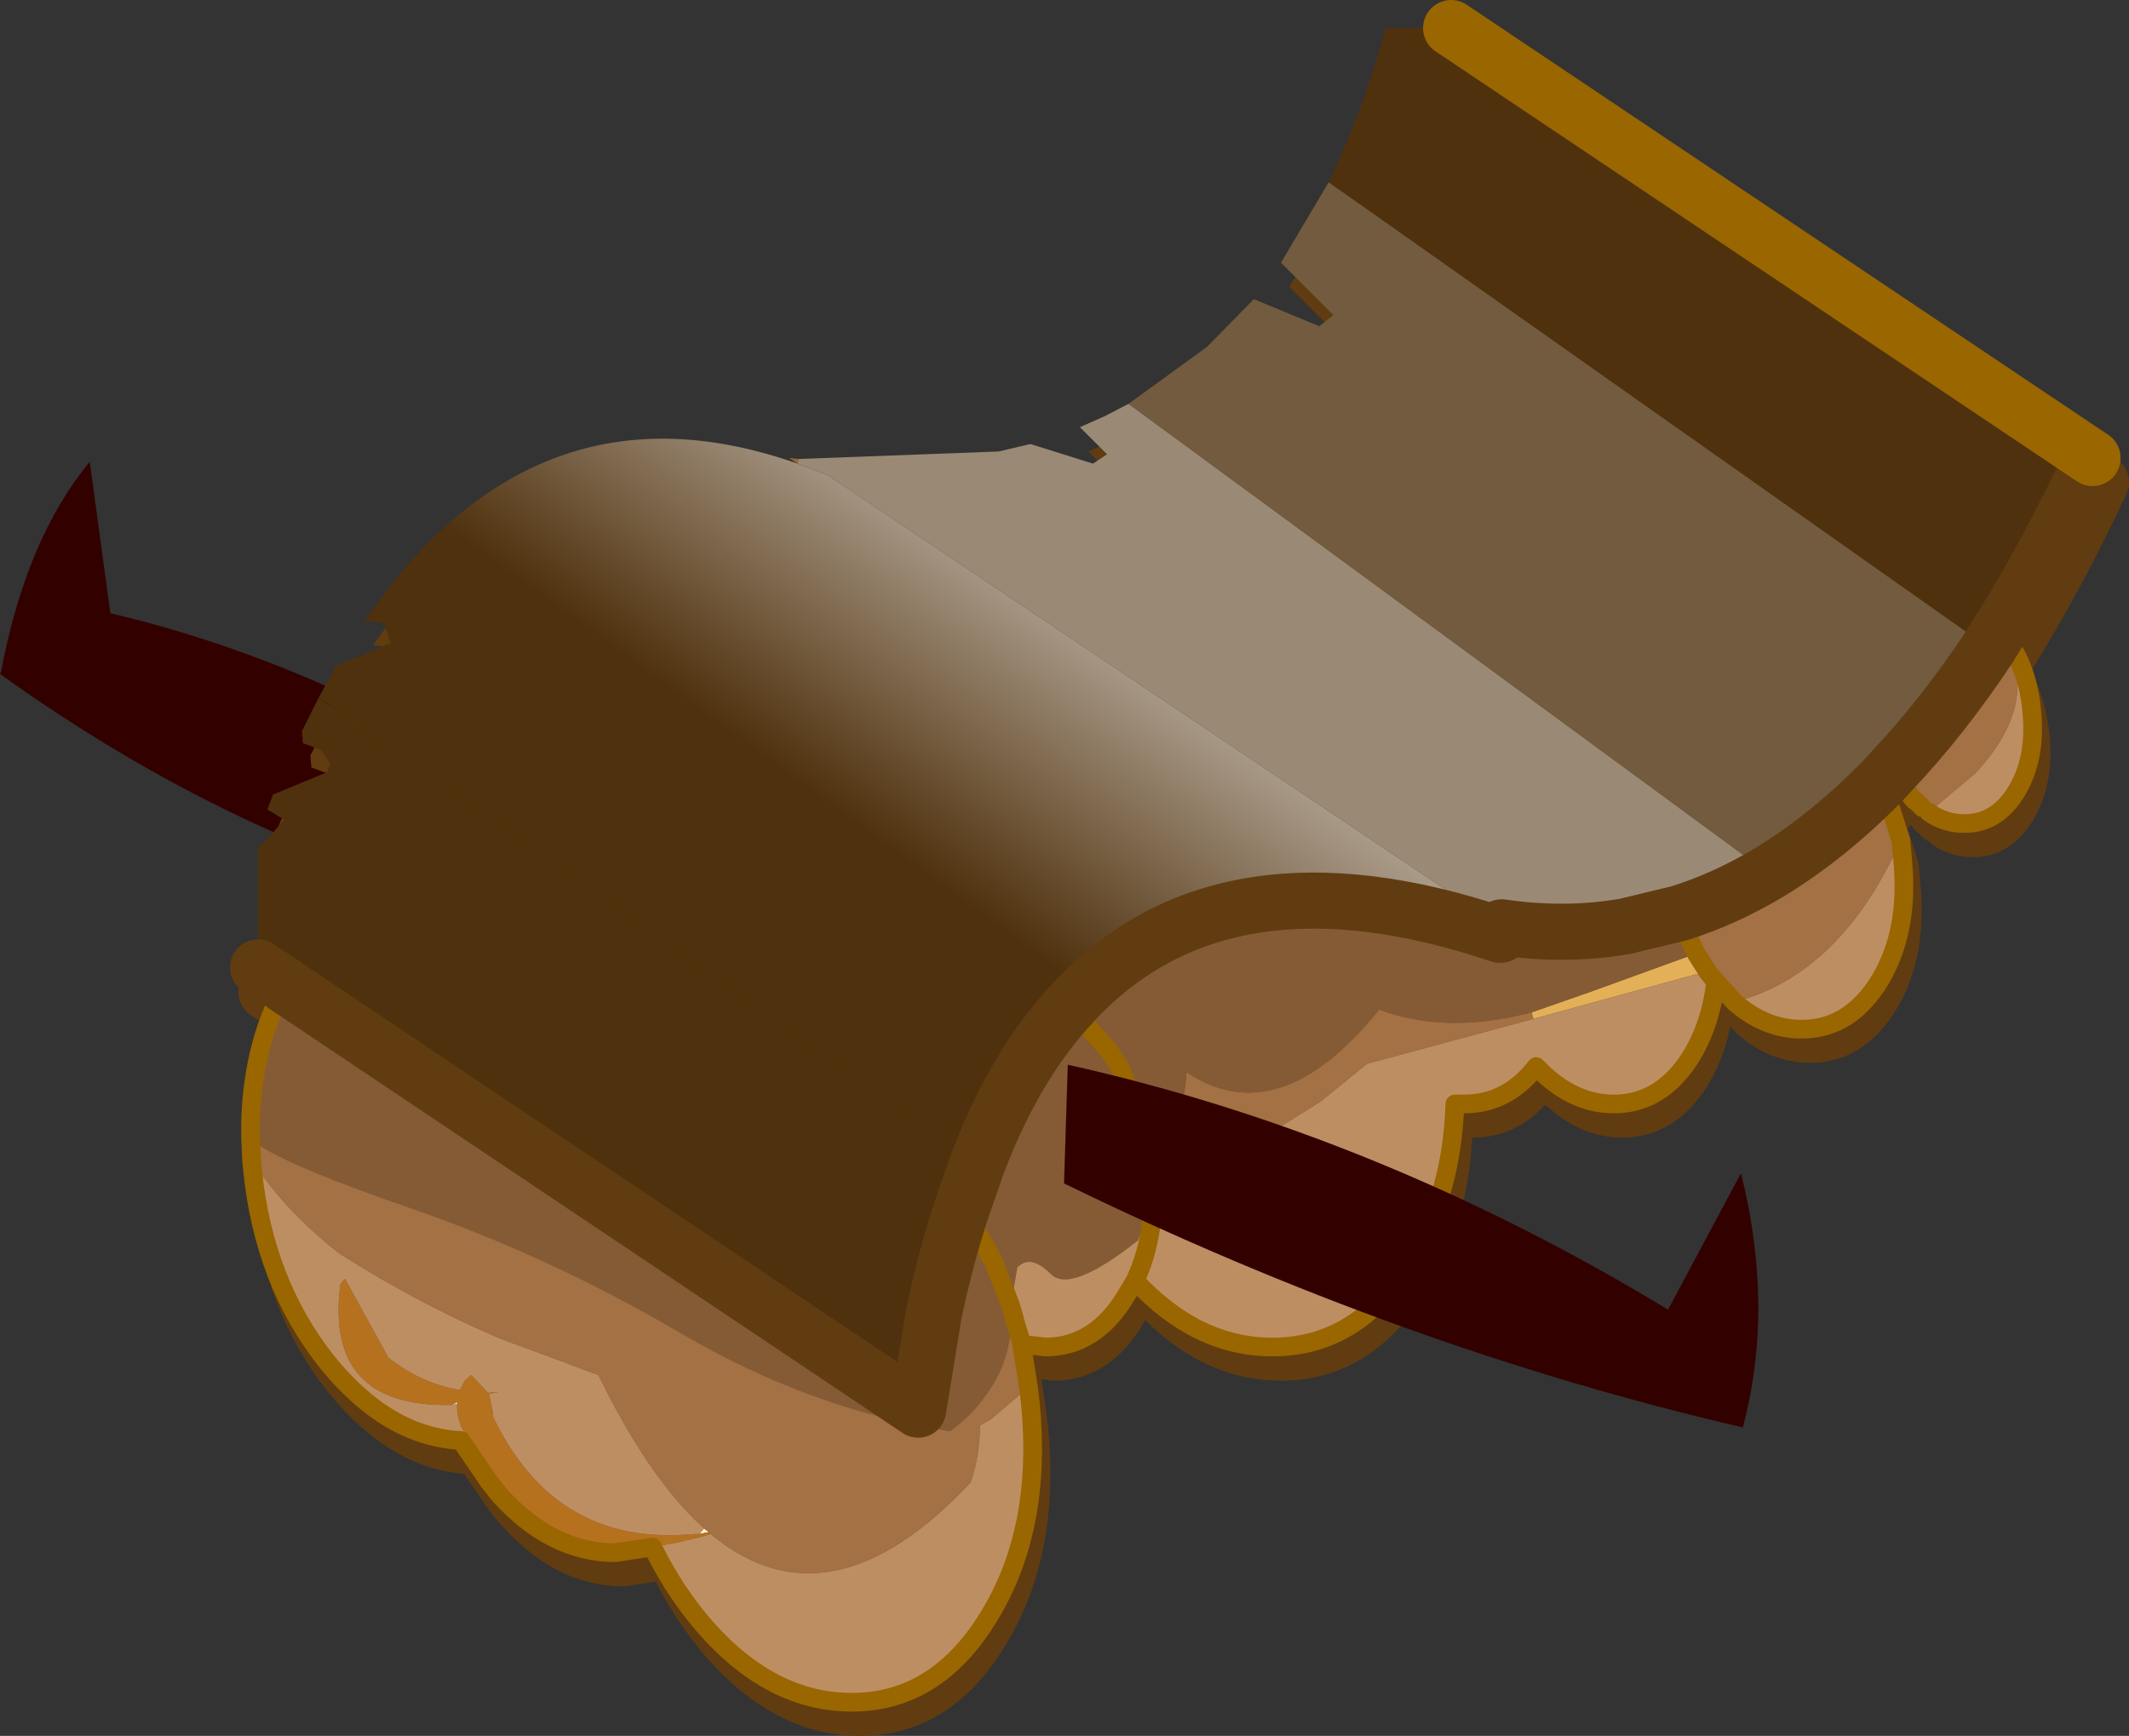 <svg viewBox="0 0 113.85 92.85" xmlns="http://www.w3.org/2000/svg" xmlns:xlink="http://www.w3.org/1999/xlink"><rect x="0" y="0" width="113.85" height="92.85" fill="#333333" stroke="none"/><g transform="translate(-200.65 -132.6)"><use transform="translate(200.65 157.3)" width="31.5" height="23.7" xlink:href="#a"/><use transform="translate(212.95 132.6)" width="101.55" height="92.85" xlink:href="#b"/><use transform="translate(257.55 189.55)" width="37.15" height="19.4" xlink:href="#c"/></g><defs><path d="M226.6 181q-13.25-3.25-25.95-12.35l.05-.1q1.35-7.15 4.75-11.25l1.1 8.1q13.15 3.1 25.6 12l-5.55 3.6" fill="#300" fill-rule="evenodd" transform="translate(-200.65 -157.3)" id="a"/><path d="M293.75 195.35q1.8 7.2.1 13.6-18.15-4.2-36.3-13.05l.2-6.35q16.6 3.7 32.1 13.1l3.9-7.3" fill="#300" fill-rule="evenodd" transform="translate(-257.55 -189.55)" id="c"/><linearGradient id="d" x1="-819.2" x2="819.2" gradientTransform="matrix(.011 -.015 .029 .021 42.75 31.3)" gradientUnits="userSpaceOnUse"><stop stop-color="#4f310d" offset="0"/><stop stop-color="#fff" offset="1"/></linearGradient><g id="b"><path d="M.85 51.55v-6.5l.3-.15 1.1-1.25-.9-.55.3-.8 2.9-1.2.15-.45-.5-.75-.95-.35-.05-.65 1.85-3.5 2.9-1.2-.35-1.05L6.55 33l1.1-1.5q8.85-11.55 22.05-6.9l-.45-.3 11.2-.35 1.7-.4 3.35 1.05.75-.5-1.45-1.45 1.35-.6 1.25-.65q2.25-1.3 4.2-3.05l2.5-2.55 3.5 1.45.75-.6-2.8-2.8 2.55-4.3q1.8-3.7 3.05-8.25h3.5l34.3 23q-2.4 5.1-4.95 9.2l.1.1q1.35 1.75 1.6 4.25t-.8 4.25-2.8 1.75q-1.05 0-1.9-.6l-.35-.25-.4-.4h-.05l-.35-.45-.05-.05-.55-.75-.2-.35-.55.6 1 3.15.1 1.1q.35 3.75-1.2 6.35-1.6 2.65-4.2 2.65-1.95 0-3.6-1.45l-1-1.1q-.25 2.2-1.25 3.9-1.6 2.65-4.2 2.65-2.25 0-4.15-2-1.55 2-3.85 2h-.5q-.15 4.75-2.3 8.3-2.8 4.7-7.45 4.7-4.05 0-7.35-3.55l-.45.75q-1.65 2.8-4.35 2.8l-1.25-.15v.1l.35 2.2.1.85q.65 6.65-2.15 11.3-2.8 4.7-7.4 4.7-4.65 0-8.4-4.7-1.3-1.65-2.25-3.6l-2 .3q-3.75 0-6.75-3.8l-1.5-2.2q-3.95-.2-7.2-4.25Q1.15 68.35.55 62.35L.5 61.8v-.05L.45 60.7v-.95q.1-3.25 1.2-5.9l.5-1 .15-.35-1.45-.95m46.9 16.75q.85-1.8.95-4.05v-.1l-.05-1.8-.25-1.6L47 57l-.2-.3-.05-.1-.4-.6-.15-.15-.05-.1-.15-.15-.8-.9-.85-.7-.25-.2.25.2.85.7.8.9.15.15.05.1.15.15.4.6.05.1.2.3 1.4 3.75.25 1.6.05 1.8v.1q-.1 2.25-.95 4.05m-9.25-3.9.8-2.3q1.9-5.05 4.8-8.3l.45-.5q8-8.45 22.7-3.5-14.7-4.95-22.7 3.5l-.45.5q-2.9 3.25-4.8 8.3l-.8 2.3 1.3 2.15.05.15.1.1v.1l.05.1.1.1.05.1.95 2.45.2.7.05.2.35 1.15-.35-1.15-.05-.2-.2-.7-.95-2.45-.05-.1-.1-.1-.05-.1v-.1l-.1-.1-.05-.15-1.3-2.15q-.9 2.7-1.55 5.85v.05l-.8 4.9L2.3 52.5l33.85 22.7.8-4.9v-.05q.65-3.15 1.55-5.85M88.25 41q2.65-2.8 5.15-6.55l.6-.95-.6.95Q90.9 38.2 88.25 41M78.8 52.3l-.1-.1-.35-.45-.6-.95-.6-1.25-.3-.9.3.9.6 1.25.6.95.35.45.1.1m-1.95-3.65q2.4-.75 4.75-2.15 3.15-1.9 6.1-4.9-2.95 3-6.1 4.9-2.35 1.4-4.75 2.15l-2.9.7q-3.2.55-6.6.05 3.4.5 6.6-.05l2.9-.7" fill="#613c10" fill-rule="evenodd" transform="translate(1.1 1.5)"/><path d="m94 33.5.1.1q1.35 1.75 1.6 4.25t-.8 4.25-2.8 1.75q-1.05 0-1.9-.6m-.35-.25-.4-.4h-.05l-.35-.45-.05-.05-.55-.75-.2-.35m-.55.6 1 3.15.1 1.1q.35 3.75-1.2 6.35-1.6 2.65-4.2 2.65-1.95 0-3.6-1.45l-1-1.1q-.25 2.2-1.25 3.9-1.6 2.65-4.2 2.65-2.25 0-4.15-2-1.55 2-3.85 2h-.5q-.15 4.75-2.3 8.3-2.8 4.7-7.45 4.7-4.05 0-7.35-3.55l-.45.75q-1.65 2.8-4.35 2.8l-1.25-.15v.1l.35 2.2.1.85q.65 6.65-2.15 11.3-2.8 4.7-7.4 4.7-4.65 0-8.4-4.7-1.3-1.65-2.25-3.6l-2 .3q-3.75 0-6.75-3.8l-1.5-2.2q-3.95-.2-7.2-4.25Q1.15 68.35.55 62.35L.5 61.8m0-.05L.45 60.7v-.95q.1-3.25 1.2-5.9l.5-1 .15-.35m41.8 1.3.25.2.85.7.8.9.15.15.05.1.15.15.4.6.05.1.2.3 1.4 3.75.25 1.6.05 1.8v.1q-.1 2.25-.95 4.05m-9.25-3.9 1.3 2.15.05.15.1.1v.1l.05.1.1.1.05.1.95 2.45.2.7.05.2.35 1.15m35.15-23.05.3.9.6 1.25.6.95.35.45.1.1" fill="none" stroke="#613c10" stroke-linecap="round" stroke-linejoin="round" transform="translate(1.1 1.5)"/><path d="M100.05 25.8q-2.4 5.1-4.95 9.2l-.6.95Q92 39.7 89.35 42.5l-.55.6q-2.95 3-6.1 4.9-2.35 1.4-4.75 2.15l-2.9.7q-3.2.55-6.6.05M3.4 54l-1.45-.95m66.4-1.75q-14.7-4.95-22.7 3.5l-.45.5q-2.9 3.25-4.8 8.3l-.8 2.3q-.9 2.7-1.55 5.85v.05l-.8 4.9L3.4 54M65.75 2.8l34.3 23" fill="none" stroke="#613c10" stroke-linecap="round" stroke-linejoin="round" stroke-width="3"/><path d="m93.8 32.55-.1.05-.4.75q-2 3.5-5.3 6.7l-.2-.35q2.65-2.8 5.15-6.55l.55-.9.05-.05.1.1.15.25m-72.3 48.7-2 .3q-3.4 0-6.2-3.1l-.55-.7-1.4-2.05-.1-.15.35-.2.05.1 1.25 2.25.5.65q2.95 3.6 8.1 2.9M.1 61.05l-.05-.55.25.4-.2.15m48.1 1.9.05-.1v.1h-.05M24 80.55l.25-.3.25.2-.5.1m-13.25-6.9.3-.15v.1l-.3.05" fill="#fcefdc" fill-rule="evenodd" transform="translate(1.1 1.5)"/><path d="m1.7 51.55.15-.35.05.05-.2.3m44.65 3.85.2.3-.2-.3m1.75 4.7h.1l-.1.1v-.1M10.75 73.65q-6.8.15-5.95-6.45l.25-.3 2.2 4 .1.2q1.75 1.4 3.85 1.75l.25-.5.35-.3.9.95.6-.05-.55.1.2.95v.25q3.2 6.7 10.1 6.35l.75-.05h.2l.5-.1.05.1h.05l-.5.15-1.25.3-1.35.25q-5.15.7-8.1-2.9l-.5-.65-1.25-2.25-.05-.1-.3-.45q-.3-.7-.25-1.3v-.1l-.3.15" fill="#b6711f" fill-rule="evenodd" transform="translate(1.1 1.5)"/><path d="m76.4 47.35.3.9-3.2-.2 2.9-.7m.9 2.15.6.95L68.6 53l-.1-.35 3.15-1.1 5.65-2.05M48.25 62.85v-.1h.25l-.25.2v-.1m-7.35 6.4-.25.05v-.15l.2-.1.05.2" fill="#e3b058" fill-rule="evenodd" transform="translate(1.1 1.5)"/><path d="m29.25 23.3-.45-.3.5.05-.05.25" fill="#963" fill-rule="evenodd" transform="translate(1.1 1.5)"/><path d="m66.85 48.5.05-.4 1.2.8-1.25-.4" fill="#c18448" fill-rule="evenodd" transform="translate(1.1 1.5)"/><path d="m66.8 48.5.1-.4-.05.4h-.05" fill="#a86f37" fill-rule="evenodd" transform="translate(1.1 1.5)"/><path d="M0 59.4v-.95q.1-3.25 1.2-5.9l.5-1 .2-.3L35.7 73.9l.8-4.9v-.05q.65-3.15 1.55-5.85l.8-2.3q1.9-5.05 4.8-8.3l.45-.5q8-8.45 22.7-3.5h.05l1.25.4-1.2-.8q3.4.5 6.6-.05l3.2.2.6 1.25-5.65 2.05-3.15 1.1q-4.55 1.2-8.15-.15-5.35 6.65-10.3 3.35-.15 2.8-1.85 4.25h-.1l-.15-.65-1.4-3.75 1.4 3.75.25 1.6.05 1.7v.1l-.05.1-.75 1.9q-3.6 2.85-4.65 1.8-1.1-1.1-1.8-.35l-.35 2.05-.95-2.45-.05-.1-.1-.1-.05-.1v-.1l-.1-.1-.05-.15-1.3-2.15 1.3 2.15.05.15.1.1v.1l.05.1.1.1.05.1.95 2.45.2.7-.2.1v.15q-.05 2.05-1.25 3.7-.8 1.2-2 2.05Q30 73.9 23 69.8T8.65 63.15Q1.25 60.6 0 59.4m46.35-4-.05-.1-.4-.6-.15-.15-.05-.1-.15-.15-.8-.9-.85-.7-.25-.2.25.2.85.7.8.9.15.15.05.1.15.15.4.6.05.1.2.3-.2-.3" fill="#855b36" fill-rule="evenodd" transform="translate(1.1 1.5)"/><path d="M88 40.05q3.3-3.2 5.3-6.7l.4-.75q2.1 3.4-1.45 7.25l-2.5 2.1-.35-.25-.4-.4h-.05l-.35-.45-.05-.05-.55-.75m-.75.25 1 3.15q-3.2 7.15-8.9 8.65l-1-1.1-.1-.1-.35-.45-.6-.95-.6-1.25-.3-.9q2.4-.75 4.75-2.15 3.15-1.9 6.1-4.9m-46 30.1v.1l.35 2.2-2.05 1.75-.55.3q0 1.65-.5 3.05-7.55 8.05-13.9 2.75h-.05l-.05-.1-.25-.2q-2.95-2.65-5.65-8.2l-1.5-.55-.1-.05-3.65-1.35Q9 68.25 4.75 65.55 2 63.4.3 60.9l-.25-.4v-.05L0 59.4q1.25 1.2 8.65 3.75Q16 65.7 23 69.8t14.4 5.25q1.2-.85 2-2.05 1.2-1.65 1.25-3.7l.25-.05.35 1.15m6.7-10.95.15.65v.1l.1-.1q1.7-1.45 1.85-4.25 4.95 3.3 10.3-3.35 3.6 1.35 8.15.15l.1.35-8.9 2.4-2.45 2-5.5 3.45q-1.7.9-3.25 1.9h-.25l-.05-1.7-.25-1.6" fill="#a37143" fill-rule="evenodd" transform="translate(1.1 1.5)"/><path d="m93.7 32.6.1-.05q1.25 1.65 1.45 4 .25 2.5-.8 4.25t-2.8 1.75q-1.05 0-1.9-.6l2.5-2.1Q95.8 36 93.7 32.6m-5.45 10.85.1 1.1q.35 3.75-1.2 6.35-1.6 2.65-4.2 2.65-1.95 0-3.6-1.45 5.7-1.5 8.9-8.65M78.35 51q-.25 2.2-1.25 3.9-1.6 2.65-4.2 2.65-2.25 0-4.15-2-1.55 2-3.85 2h-.5q-.15 4.75-2.3 8.3-2.8 4.7-7.45 4.7-4.05 0-7.35-3.55l-.45.75q-1.65 2.8-4.35 2.8l-1.25-.15-.35-1.15-.05-.2-.2-.7.35-2.05q.7-.75 1.8.35 1.05 1.05 4.65-1.8l.75-1.9h.05l.25-.2q1.55-1 3.25-1.9l5.5-3.45 2.45-2 8.9-2.4 9.3-2.55.35.45.1.1M41.6 72.7l.1.85q.65 6.65-2.15 11.3-2.8 4.7-7.4 4.7-4.65 0-8.4-4.7-1.3-1.65-2.25-3.6l1.35-.25 1.25-.3.5-.15q6.35 5.3 13.9-2.75.5-1.4.5-3.05l.55-.3 2.05-1.75m-30.35 2.85q-3.95-.2-7.2-4.25Q.7 67.05.1 61.05l.2-.15q1.7 2.5 4.45 4.65 4.25 2.7 8.6 4.55L17 71.45l.1.05 1.5.55q2.7 5.55 5.65 8.2l-.25.3h-.2l-.75.05q-6.9.35-10.1-6.35V74l-.2-.95.55-.1-.6.05-.9-.95-.35.3-.25.5q-2.1-.35-3.85-1.75l-.1-.2-2.2-4-.25.3q-.85 6.6 5.95 6.45l.3-.05q-.05.6.25 1.3l.3.45-.35.2M47.3 67q.85-1.8.95-4.05-.1 2.25-.95 4.05" fill="#be8e63" fill-rule="evenodd" transform="translate(1.1 1.5)"/><path d="m93.55 32.2-.05.05-.55.9-35.3-24.9q1.8-3.7 3.05-8.25h3.5l34.3 23q-2.4 5.1-4.95 9.2m-91.7 19L.4 50.25v-6.5l.3-.15 1.1-1.25-.9-.55.3-.8 2.9-1.2.15-.45-.5-.75-.95-.35-.05-.65.9-1.8 35.2 25-.8 2.3q-.9 2.7-1.55 5.85V69l-.8 4.9L1.9 51.25l-.05-.05" fill="#4f310d" fill-rule="evenodd" transform="translate(1.1 1.5)"/><path d="m3.65 35.8.95-1.7 2.9-1.2-.35-1.05-1.05-.15 1.1-1.5q8.85-11.55 22.05-6.9l1.6.6L66.9 48.1l-.1.4Q52.1 43.55 44.1 52l-.45.5q-2.9 3.25-4.8 8.3l-35.2-25" fill="url(#d)" fill-rule="evenodd" transform="translate(1.1 1.5)"/><path d="m29.3 23.05 10.7-.4 1.7-.4 3.35 1.05.75-.5-1.45-1.45 1.35-.6 1.25-.65 34.2 25.1q-2.35 1.4-4.75 2.15l-2.9.7q-3.2.55-6.6.05L30.85 23.9l-1.6-.6.05-.25" fill="#9a8975" fill-rule="evenodd" transform="translate(1.1 1.5)"/><path d="M92.95 33.15q-2.5 3.75-5.15 6.55l-.55.6q-2.95 3-6.1 4.9l-34.2-25.1 4.2-3.05 2.5-2.55 3.5 1.45.75-.6-2.8-2.8 2.55-4.3 35.3 24.9" fill="#725b3e" fill-rule="evenodd" transform="translate(1.1 1.5)"/><path d="m93.8 32.55-.15-.25-.1-.1m-5.75 7.5.2.35m1.75 1.9q.85.6 1.9.6 1.75 0 2.8-1.75t.8-4.25q-.2-2.35-1.45-4m-4.4 9.15-.4-.4h-.05l-.35-.45-.05-.05-.55-.75m-.75.25 1 3.15.1 1.1q.35 3.75-1.2 6.35-1.6 2.65-4.2 2.65-1.95 0-3.6-1.45l-1-1.1q-.25 2.2-1.25 3.9-1.6 2.65-4.2 2.65-2.25 0-4.15-2-1.55 2-3.85 2h-.5q-.15 4.75-2.3 8.3-2.8 4.7-7.45 4.7-4.05 0-7.35-3.55l-.45.75q-1.65 2.8-4.35 2.8l-1.25-.15v.1l.35 2.2.1.85q.65 6.65-2.15 11.3-2.8 4.7-7.4 4.7-4.65 0-8.4-4.7-1.3-1.65-2.25-3.6l-2 .3q-3.4 0-6.2-3.1l-.55-.7-1.4-2.05-.1-.15q-3.95-.2-7.2-4.25Q.7 67.05.1 61.05l-.05-.55m0-.05L0 59.4v-.95q.1-3.25 1.2-5.9l.5-1 .15-.35m74.55-3.85.3.9.6 1.25.6.95.35.45.1.1m-34.7 1.5.25.2.85.7.8.9.15.15.05.1.15.15.4.6.05.1.2.3 1.4 3.75m-9.9 3.65 1.3 2.15.05.15.1.1v.1l.05.1.1.1.05.1.95 2.45m7.6-5.5v-.1l-.05-1.7-.25-1.6m.3 3.4v.1q-.1 2.25-.95 4.05m-6.45 2.05-.2-.7m.2.7.05.2.35 1.15" fill="none" stroke="#960" stroke-linecap="round" stroke-linejoin="round" transform="translate(1.1 1.5)"/><path d="m94.65 33.7-.05.05-.55.9q-2.5 3.75-5.15 6.55l-.55.6q-2.95 3-6.1 4.9-2.35 1.4-4.75 2.15M2.95 52.7l-1.45-.95M99.6 24.5q-2.4 5.1-4.95 9.2M68 49.6q3.4.5 6.6-.05l2.9-.7M67.95 50h-.05q-14.7-4.95-22.7 3.5l-.45.5q-2.9 3.25-4.8 8.3l-.8 2.3q-.9 2.7-1.55 5.85v.05l-.8 4.9L3 52.75l-.05-.05" fill="none" stroke="#613c10" stroke-linecap="round" stroke-linejoin="round" stroke-width="3"/><path d="m65.3 1.5 34.3 23" fill="none" stroke="#960" stroke-linecap="round" stroke-linejoin="round" stroke-width="3"/></g></defs></svg>